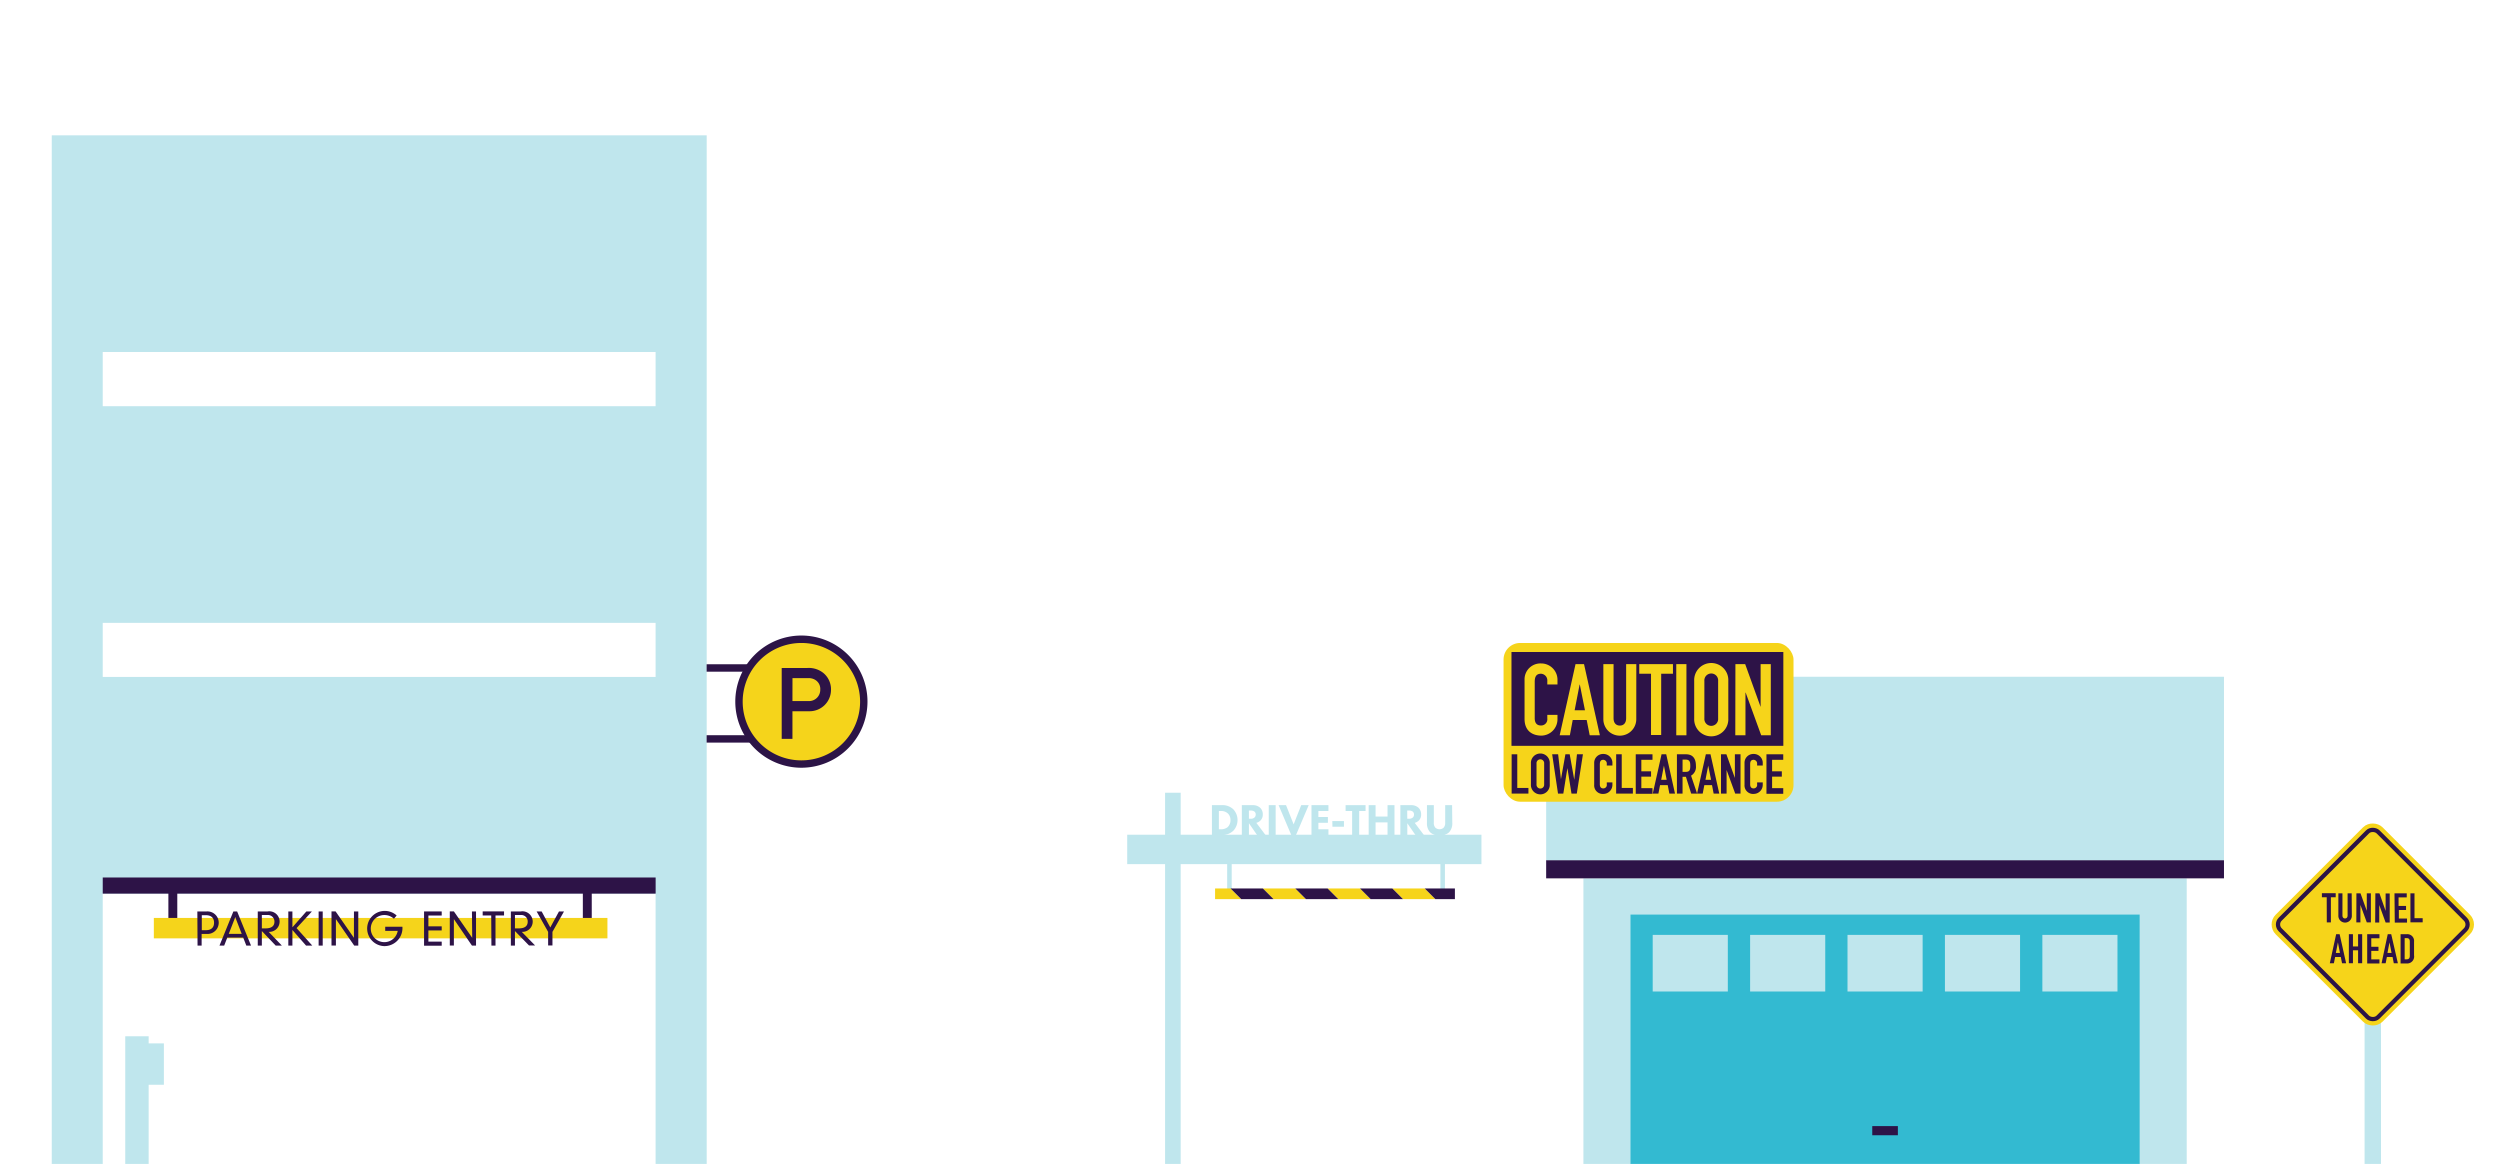 <svg id="Layer_1" data-name="Layer 1" xmlns="http://www.w3.org/2000/svg" xmlns:xlink="http://www.w3.org/1999/xlink" viewBox="0 0 612 284.93"><defs><style>.cls-1,.cls-6,.cls-7{fill:none;}.cls-2{fill:#bfe6ed;}.cls-3{fill:#2d1347;}.cls-4{fill:#33bad1;}.cls-5{fill:#f6d41a;}.cls-6{stroke:#f6d41a;stroke-width:3.13px;}.cls-7{stroke:#2c1446;stroke-width:1.04px;}.cls-8{clip-path:url(#clip-path);}.cls-9{fill:#2c1446;}.cls-10{fill:#f5d41b;}</style><clipPath id="clip-path"><rect class="cls-1" x="325.5" y="189.46" width="2.61" height="58.71" transform="translate(545.62 -108) rotate(90)"/></clipPath></defs><polygon class="cls-2" points="387.62 215.02 387.62 284.93 399.12 284.93 399.12 223.86 523.81 223.86 523.81 284.93 535.31 284.93 535.31 215.02 387.62 215.02"/><rect class="cls-3" x="378.5" y="210.56" width="165.93" height="4.46"/><rect class="cls-2" x="378.5" y="165.67" width="165.93" height="44.9"/><rect class="cls-4" x="399.12" y="223.86" width="124.69" height="61.08"/><rect class="cls-2" x="404.58" y="228.86" width="18.39" height="13.86"/><rect class="cls-2" x="428.43" y="228.86" width="18.39" height="13.86"/><rect class="cls-2" x="452.27" y="228.86" width="18.39" height="13.86"/><rect class="cls-2" x="476.12" y="228.86" width="18.39" height="13.86"/><rect class="cls-2" x="499.97" y="228.86" width="18.39" height="13.86"/><rect class="cls-3" x="460.35" y="273.65" width="2.24" height="6.27" transform="translate(738.25 -184.68) rotate(90)"/><rect class="cls-2" x="578.85" y="206.4" width="4.02" height="78.53"/><rect class="cls-5" x="563.92" y="209.37" width="33.89" height="33.89" rx="1.83" transform="translate(10.1 477.02) rotate(-45)"/><rect class="cls-6" x="563.92" y="209.37" width="33.89" height="33.89" rx="1.83" transform="translate(10.1 477.02) rotate(-45)"/><rect class="cls-7" x="563.92" y="209.37" width="33.89" height="33.89" rx="1.83" transform="translate(10.1 477.02) rotate(-45)"/><path class="cls-3" d="M569.58,219.65H568.4v-1h3.38v1H570.6v6.15h-1Z"/><path class="cls-3" d="M575.73,224.2a1.65,1.65,0,1,1-3.3,0v-5.51h1v5.41c0,.5.27.74.63.74s.63-.24.63-.74v-5.41h1Z"/><path class="cls-3" d="M576.85,218.69h1l1.54,4.28h0v-4.28h1v7.11h-1l-1.56-4.28h0v4.28h-1Z"/><path class="cls-3" d="M581.49,218.69h1L584,223h0v-4.28h1v7.11h-1l-1.56-4.28h0v4.28h-1Z"/><path class="cls-3" d="M586.17,218.69h3v1h-2v2.08H589v1h-1.76v2.09h2v1h-3Z"/><path class="cls-3" d="M590.07,218.69h1v6.09h2v1h-3Z"/><path class="cls-3" d="M571.89,228.69h.85l1.59,7.11h-1l-.3-1.53h-1.39l-.3,1.53h-1Zm.43,2h0l-.5,2.58h1Z"/><path class="cls-3" d="M575,228.69h1v3h1.26v-3h1v7.11h-1v-3.17h-1.26v3.17h-1Z"/><path class="cls-3" d="M579.49,228.69h3v1h-2v2.08h1.76v1h-1.76v2.09h2v1h-3Z"/><path class="cls-3" d="M584.52,228.69h.85L587,235.8h-1l-.3-1.53h-1.39l-.3,1.53h-1Zm.43,2h0l-.5,2.58h1Z"/><path class="cls-3" d="M587.66,228.69h1.51a1.65,1.65,0,0,1,1.79,1.83v3.33a1.71,1.71,0,0,1-1.88,2h-1.42Zm1,6.15h.47c.57,0,.79-.28.79-.89v-3.43c0-.56-.19-.87-.79-.87h-.47Z"/><rect class="cls-2" x="285.21" y="194.06" width="3.82" height="90.87"/><rect class="cls-2" x="300.41" y="207.94" width="1.11" height="10.49"/><rect class="cls-2" x="352.61" y="207.94" width="1.11" height="10.49"/><g class="cls-8"><polygon class="cls-5" points="258.24 206.19 283.45 231.4 275.53 231.4 250.32 206.19 258.24 206.19"/><polygon class="cls-5" points="242.4 206.19 267.61 231.4 259.68 231.4 234.48 206.19 242.4 206.19"/><polygon class="cls-5" points="274.09 206.19 299.29 231.4 291.37 231.4 266.17 206.19 274.09 206.19"/><polygon class="cls-5" points="385 206.19 410.2 231.4 402.28 231.4 377.07 206.19 385 206.19"/><polygon class="cls-5" points="400.84 206.19 426.05 231.4 418.13 231.4 392.92 206.19 400.84 206.19"/><polygon class="cls-5" points="289.93 206.19 315.14 231.4 307.22 231.4 282.01 206.19 289.93 206.19"/><polygon class="cls-5" points="305.78 206.19 330.98 231.4 323.06 231.4 297.85 206.19 305.78 206.19"/><polygon class="cls-5" points="321.62 206.19 346.83 231.4 338.9 231.4 313.7 206.19 321.62 206.19"/><polygon class="cls-5" points="337.46 206.19 362.67 231.4 354.75 231.4 329.54 206.19 337.46 206.19"/><polygon class="cls-5" points="353.31 206.19 378.52 231.4 370.59 231.4 345.39 206.19 353.31 206.19"/><polygon class="cls-3" points="250.32 206.19 275.53 231.4 267.61 231.4 242.4 206.19 250.32 206.19"/><polygon class="cls-3" points="266.17 206.19 291.37 231.4 283.45 231.4 258.24 206.19 266.17 206.19"/><polygon class="cls-3" points="377.07 206.19 402.28 231.4 394.36 231.4 369.15 206.19 377.07 206.19"/><polygon class="cls-3" points="392.92 206.19 418.13 231.4 410.2 231.4 385 206.19 392.92 206.19"/><polygon class="cls-3" points="282.01 206.19 307.22 231.4 299.29 231.4 274.09 206.19 282.01 206.19"/><polygon class="cls-3" points="297.85 206.19 323.06 231.4 315.14 231.4 289.93 206.19 297.85 206.19"/><polygon class="cls-3" points="313.7 206.19 338.9 231.4 330.98 231.4 305.78 206.19 313.7 206.19"/><polygon class="cls-3" points="329.54 206.19 354.75 231.4 346.83 231.4 321.62 206.19 329.54 206.19"/><polygon class="cls-3" points="345.39 206.19 370.59 231.4 362.67 231.4 337.46 206.19 345.39 206.19"/><polygon class="cls-3" points="361.23 206.19 386.44 231.4 378.52 231.4 353.31 206.19 361.23 206.19"/><polygon class="cls-5" points="369.15 206.19 394.36 231.4 386.44 231.4 361.23 206.19 369.15 206.19"/><polygon class="cls-3" points="408.76 206.19 433.97 231.4 426.05 231.4 400.84 206.19 408.76 206.19"/></g><rect class="cls-2" x="275.94" y="204.34" width="86.72" height="7.2"/><path class="cls-2" d="M299,197.1a3.88,3.88,0,0,1,2.9,1,3.85,3.85,0,0,1,.05,5.23,4,4,0,0,1-2.89,1.1h-2.38V197.1Zm-.62,5.91h.45a2.67,2.67,0,0,0,1.67-.5,2.3,2.3,0,0,0,.72-1.77,2.18,2.18,0,0,0-.61-1.58,2.43,2.43,0,0,0-1.78-.63h-.45Z"/><path class="cls-2" d="M306.62,197.1a2.65,2.65,0,0,1,1.87.64,2.2,2.2,0,0,1,.64,1.64,2,2,0,0,1-.58,1.49,2.11,2.11,0,0,1-1,.56l2.26,3h-2.07l-2-2.9v2.9H304V197.1Zm-.88,3.33h.38a1.36,1.36,0,0,0,1-.32,1,1,0,0,0,.28-.71.9.9,0,0,0-.34-.75,1.67,1.67,0,0,0-.94-.23h-.39Z"/><path class="cls-2" d="M312.28,197.1v7.34h-1.69V197.1Z"/><path class="cls-2" d="M314.82,197.1l1.86,4.7,1.86-4.7h1.83l-3.12,7.34h-1.14L313,197.1Z"/><path class="cls-2" d="M325.2,198.53h-2.46V200h2.33v1.43h-2.33V203h2.46v1.43h-4.15V197.1h4.15Z"/><path class="cls-2" d="M326.15,201H329v1.39h-2.82Z"/><path class="cls-2" d="M332.73,198.53v5.91H331v-5.91h-1.6V197.1h4.89v1.43Z"/><path class="cls-2" d="M336.74,199.89h2.93V197.1h1.7v7.34h-1.7v-3.12h-2.93v3.12h-1.69V197.1h1.69Z"/><path class="cls-2" d="M345.38,197.1a2.63,2.63,0,0,1,1.87.64,2.2,2.2,0,0,1,.64,1.64,2,2,0,0,1-.57,1.49,2.2,2.2,0,0,1-1,.56l2.26,3h-2.07l-2-2.9v2.9h-1.7V197.1Zm-.88,3.33h.38a1.4,1.4,0,0,0,1-.32,1,1,0,0,0,.27-.71.9.9,0,0,0-.34-.75,1.62,1.62,0,0,0-.93-.23h-.4Z"/><path class="cls-2" d="M355.52,201.45a3.14,3.14,0,0,1-.81,2.32,3.57,3.57,0,0,1-4.58,0,3.14,3.14,0,0,1-.81-2.32V197.1H351v4.3a1.69,1.69,0,0,0,.39,1.23,1.53,1.53,0,0,0,2,0,1.69,1.69,0,0,0,.39-1.23v-4.3h1.69Z"/><path class="cls-2" d="M12.67,33.13v251.8H25.15V218.76H160.49v66.17H173V33.13ZM160.49,165.72H25.15V152.47H160.49ZM25.15,99.43V86.17H160.49V99.43Z"/><polygon class="cls-9" points="195.87 181.79 172.98 181.79 172.98 179.98 194.06 179.98 194.06 164.43 172.98 164.43 172.98 162.61 195.87 162.61 195.87 181.79"/><circle class="cls-10" cx="196.18" cy="171.76" r="15.27"/><path class="cls-9" d="M196.18,187.94a16.18,16.18,0,1,1,16.18-16.18A16.19,16.19,0,0,1,196.18,187.94Zm0-30.54a14.37,14.37,0,1,0,14.37,14.36A14.37,14.37,0,0,0,196.18,157.4Z"/><path class="cls-3" d="M191.36,163.52h6.29a5.68,5.68,0,0,1,3.9,1.22,5.18,5.18,0,0,1,1.88,4.15,5.24,5.24,0,0,1-5.44,5.22h-4v6.77h-2.63Zm2.63,8.1h3.9a2.75,2.75,0,0,0,2.91-2.81,2.56,2.56,0,0,0-1.13-2.31,3,3,0,0,0-1.87-.49H194Z"/><polygon class="cls-3" points="160.5 214.81 25.15 214.81 25.15 218.76 41.22 218.76 41.22 225.45 43.4 225.45 43.4 218.76 142.68 218.76 142.68 225.45 144.86 225.45 144.86 218.76 160.5 218.76 160.5 214.81"/><rect class="cls-2" x="30.66" y="253.68" width="5.73" height="31.25"/><rect class="cls-2" x="34.22" y="255.42" width="5.9" height="10.13"/><rect class="cls-10" x="37.66" y="224.71" width="111.04" height="5"/><path class="cls-3" d="M48.31,223.12h2.31a2.76,2.76,0,1,1,0,5.51H49.36v2.85h-1Zm2.09,4.59c1.26,0,2-.62,2-1.83s-.73-1.84-2-1.84h-1v3.67Z"/><path class="cls-3" d="M59.54,229.53h-3.9l-.76,1.95H53.73l3.4-8.36h.92l3.4,8.36H60.3Zm-1.95-5L56,228.61h3.17Z"/><path class="cls-3" d="M64.1,227.92v3.56h-1v-8.36h2.41a2.52,2.52,0,1,1,.26,5L69,231.48H67.49Zm0-.65H65c1.61,0,2.18-.71,2.18-1.62A1.59,1.59,0,0,0,65.43,224H64.1Z"/><path class="cls-3" d="M75,223.12h1.36l-3.76,4.08,3.84,4.28H74.92l-3.34-3.82v3.82h-1v-8.36h1V227Z"/><path class="cls-3" d="M78,223.12H79v8.36H78Z"/><path class="cls-3" d="M86.65,223.12h1.06v8.36h-1L82.23,225h0v6.47H81.15v-8.36h1l4.49,6.47h0Z"/><path class="cls-3" d="M94.3,226.87h4.21a4.41,4.41,0,0,1-4.41,4.74,4.31,4.31,0,1,1,3-7.49l-.67.79A3.47,3.47,0,0,0,94.1,224a3.32,3.32,0,1,0,3.26,3.88H94.3Z"/><path class="cls-3" d="M103.81,223.12h4.32v1h-3.26v2.65h3.26v1h-3.26v2.74h3.26v1h-4.32Z"/><path class="cls-3" d="M115.53,223.12h1v8.36h-1L111.11,225h0v6.47h-1v-8.36h1l4.49,6.47h0Z"/><path class="cls-3" d="M120.25,224.11h-2.09v-1h5.23v1H121.3v7.37h-1Z"/><path class="cls-3" d="M126.06,227.92v3.56h-1v-8.36h2.41a2.52,2.52,0,1,1,.26,5l3.26,3.33h-1.49Zm0-.65H127c1.62,0,2.18-.71,2.18-1.62A1.58,1.58,0,0,0,127.4,224h-1.34Z"/><path class="cls-3" d="M136.84,223.12h1.23l-2.83,5v3.33h-1.06v-3.33l-2.82-5h1.23l2.12,3.92Z"/><rect class="cls-5" x="368.07" y="157.4" width="70.98" height="38.86" rx="4.06"/><rect class="cls-3" x="370.01" y="159.61" width="66.55" height="22.97"/><path class="cls-5" d="M381.27,176.08a4,4,0,0,1-3.95,4c-1.91,0-4.11-.92-4.11-4.1v-9.57a3.89,3.89,0,0,1,4.06-4,4,4,0,0,1,4,4.15v1h-2.49v-.83a1.64,1.64,0,0,0-1.54-1.8c-1.24,0-1.54.85-1.54,2v8.89c0,1,.39,1.78,1.52,1.78a1.53,1.53,0,0,0,1.56-1.75V175h2.49Z"/><path class="cls-5" d="M385.69,162.58h2.08L391.65,180h-2.49l-.74-3.74H385L384.3,180h-2.49Zm1.05,5h-.05l-1.22,6.3H388Z"/><path class="cls-5" d="M400.56,176.06a4,4,0,1,1-8.06,0V162.58H395v13.24c0,1.22.66,1.8,1.54,1.8s1.54-.58,1.54-1.8V162.58h2.49Z"/><path class="cls-5" d="M404.17,164.93h-2.88v-2.35h8.25v2.35h-2.88v15h-2.49Z"/><path class="cls-5" d="M410.35,162.58h2.49V180h-2.49Z"/><path class="cls-5" d="M414.74,166.69a4.18,4.18,0,1,1,8.35,0v9.18a4.18,4.18,0,1,1-8.35,0Zm2.49,9.18a1.69,1.69,0,1,0,3.37,0v-9.18a1.69,1.69,0,1,0-3.37,0Z"/><path class="cls-5" d="M424.83,162.58h2.39L431,173.06h0V162.58h2.49V180h-2.35l-3.8-10.45h-.05V180h-2.49Z"/><path class="cls-3" d="M370.05,184.65h1.38v8.24h2.73v1.38h-4.11Z"/><path class="cls-3" d="M374.77,186.92a2.31,2.31,0,1,1,4.61,0V192a2.31,2.31,0,1,1-4.61,0Zm1.37,5.08a.94.94,0,1,0,1.87,0v-5.08a.94.94,0,1,0-1.87,0Z"/><path class="cls-3" d="M386,194.27h-1.3l-1-6.24h0l-1,6.24h-1.3l-1.43-9.62h1.46l.69,6.11h0l1.09-6.11h1.05l1.12,6.25h0l.66-6.25h1.46Z"/><path class="cls-3" d="M394.72,192.12a2.22,2.22,0,0,1-2.19,2.23,2.09,2.09,0,0,1-2.27-2.27v-5.29a2.16,2.16,0,0,1,2.25-2.22,2.19,2.19,0,0,1,2.21,2.3v.54h-1.38V187a.9.9,0,0,0-.85-1c-.69,0-.85.47-.85,1.12V192c0,.56.22,1,.84,1a.85.85,0,0,0,.86-1v-.47h1.38Z"/><path class="cls-3" d="M395.64,184.65H397v8.24h2.73v1.38h-4.1Z"/><path class="cls-3" d="M400.43,184.65h4.1V186H401.8v2.82h2.38v1.3H401.8v2.82h2.73v1.38h-4.1Z"/><path class="cls-3" d="M406.75,184.65h1.14l2.15,9.62h-1.38l-.4-2.07h-1.88l-.4,2.07H404.6Zm.58,2.77h0l-.67,3.48H408Z"/><path class="cls-3" d="M410.51,184.65h2.22c1.63,0,2.43,1,2.43,2.82a2.46,2.46,0,0,1-1.19,2.41l1.48,4.39H414l-1.29-4.11h-.82v4.11h-1.38Zm1.38,4.3h.78c1,0,1.11-.54,1.11-1.5s-.16-1.5-1.18-1.5h-.71Z"/><path class="cls-3" d="M417.59,184.65h1.14l2.15,9.62H419.5l-.4-2.07h-1.88l-.4,2.07h-1.38Zm.58,2.77h0l-.67,3.48h1.37Z"/><path class="cls-3" d="M421.3,184.65h1.32l2.08,5.8h0v-5.8h1.38v9.62h-1.3l-2.11-5.78h0v5.78H421.3Z"/><path class="cls-3" d="M431.52,192.12a2.22,2.22,0,0,1-2.19,2.23,2.09,2.09,0,0,1-2.27-2.27v-5.29a2.15,2.15,0,0,1,2.24-2.22,2.19,2.19,0,0,1,2.22,2.3v.54h-1.38V187a.9.9,0,0,0-.85-1c-.69,0-.85.47-.85,1.12V192c0,.56.21,1,.84,1a.85.85,0,0,0,.86-1v-.47h1.38Z"/><path class="cls-3" d="M432.43,184.65h4.11V186h-2.73v2.82h2.38v1.3h-2.38v2.82h2.73v1.38h-4.11Z"/></svg>